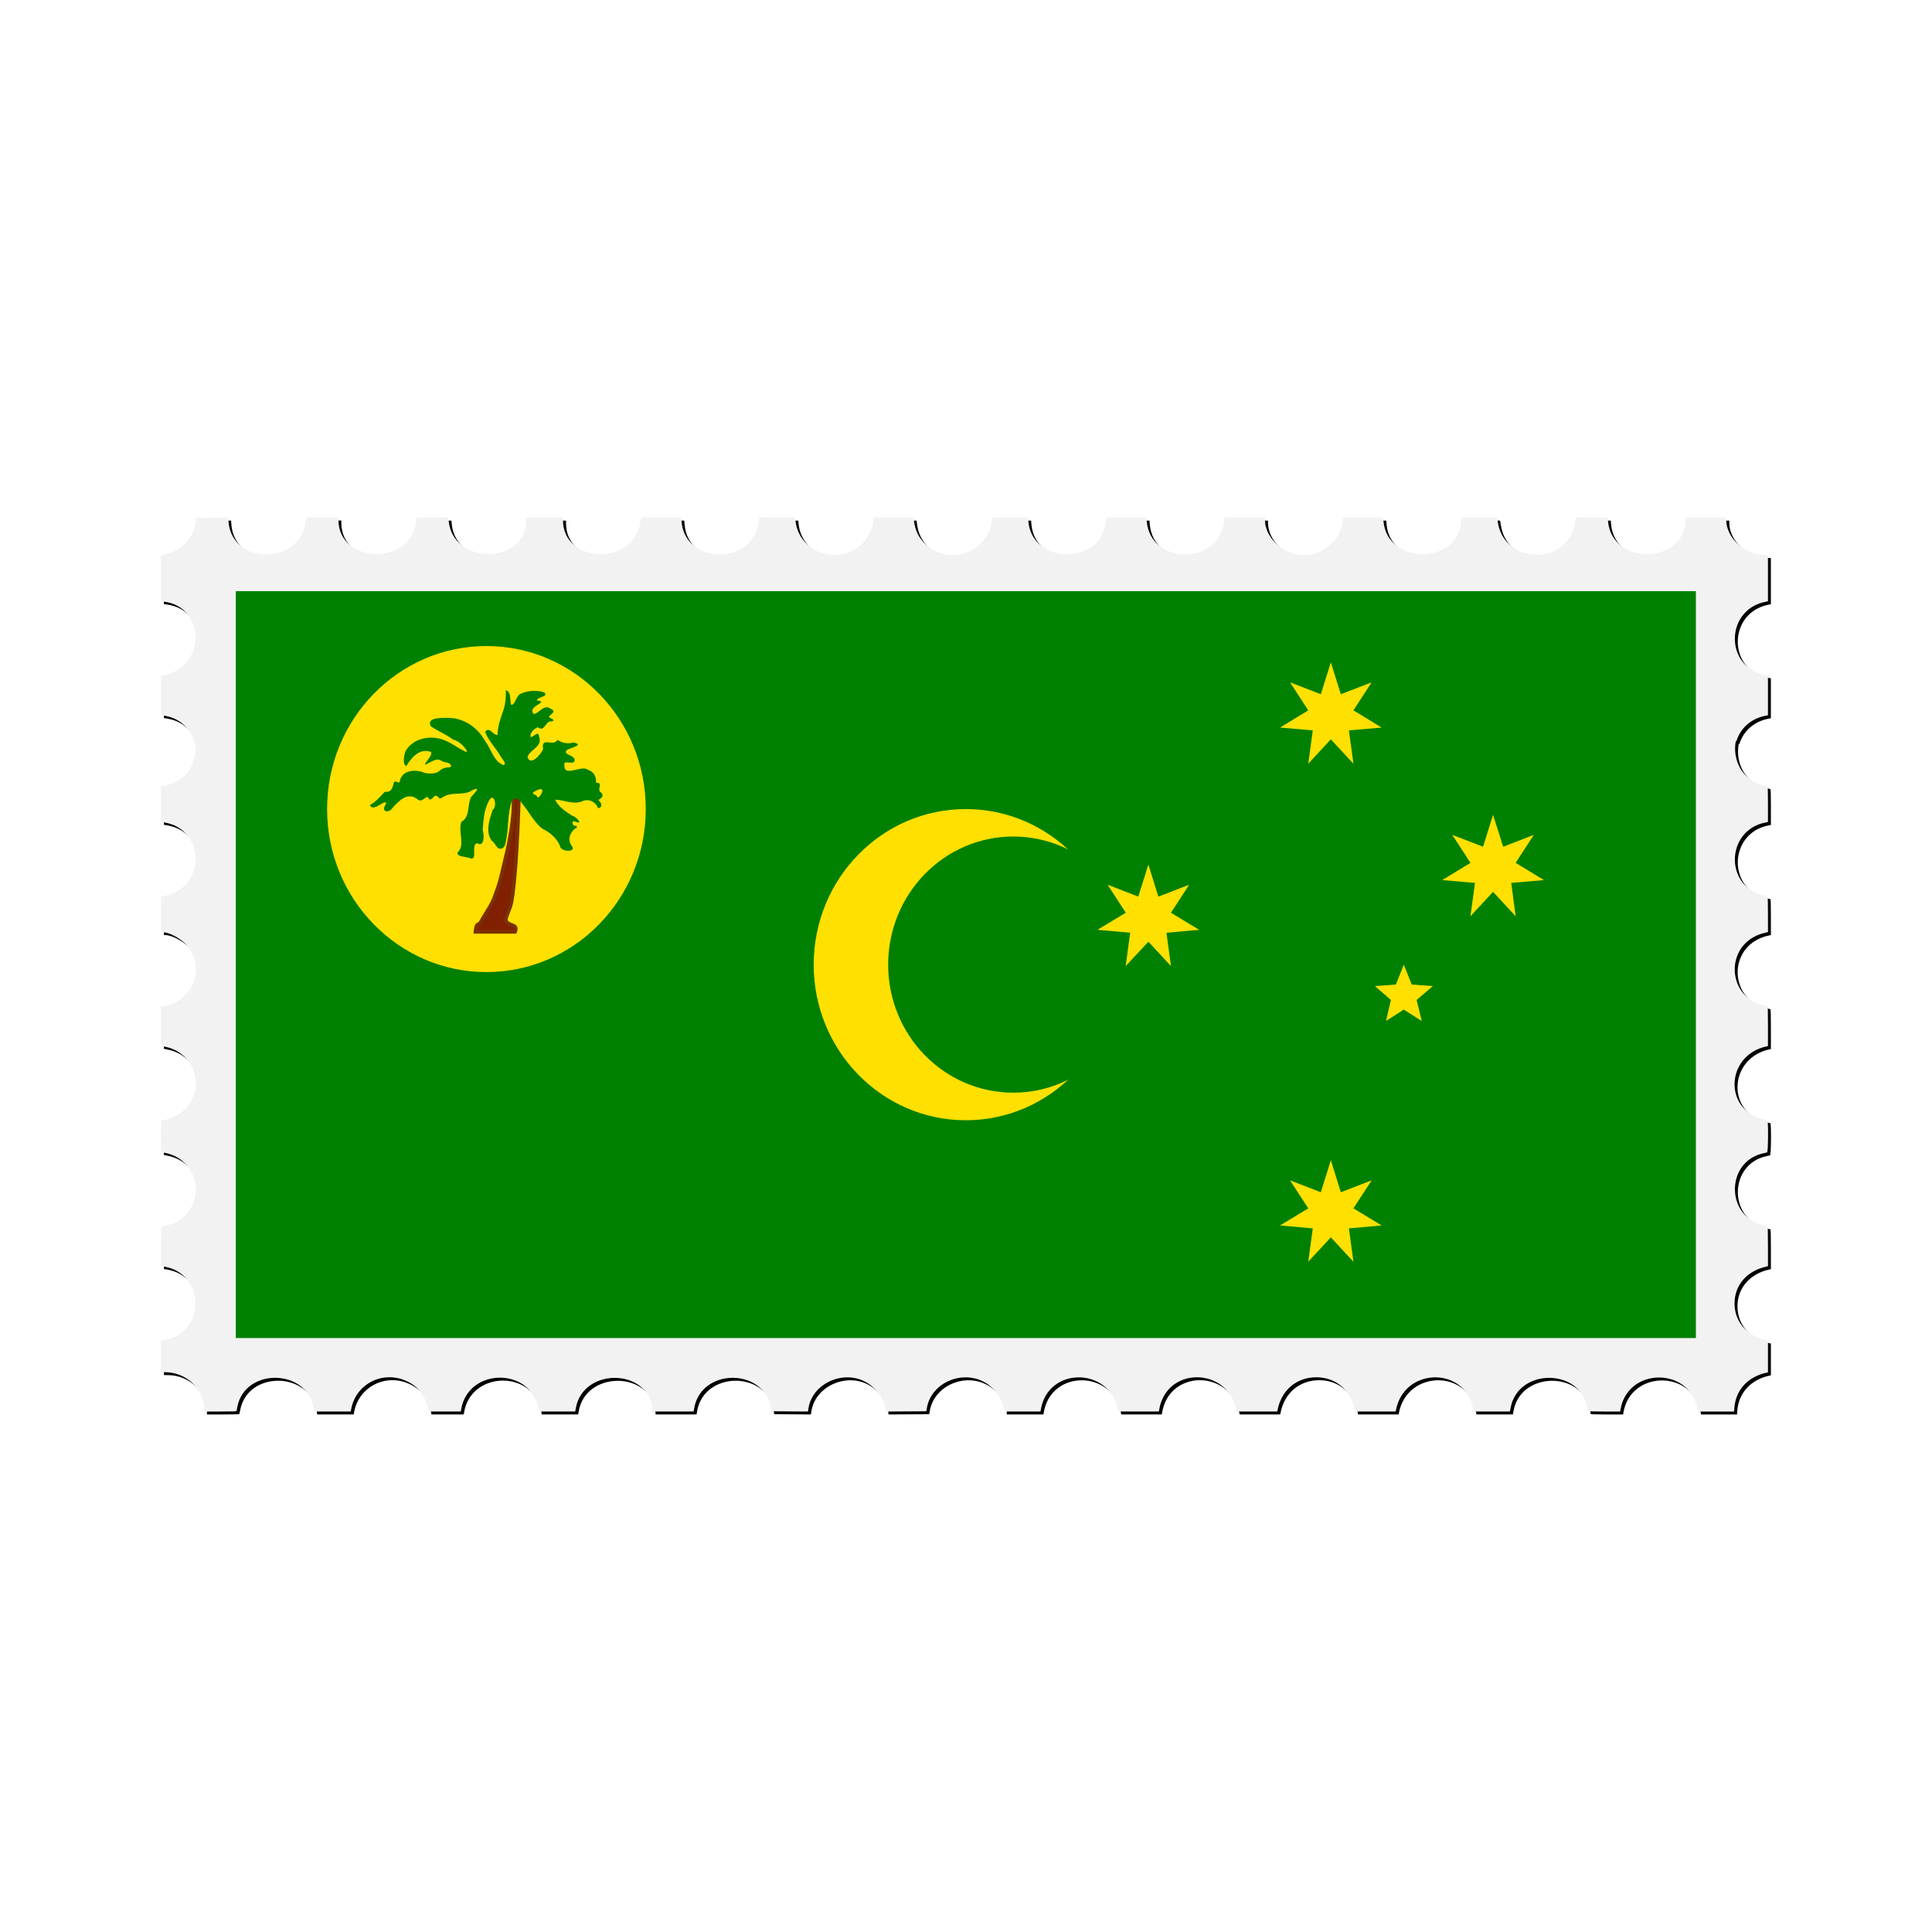 <svg:svg xmlns:svg="http://www.w3.org/2000/svg" height="3949.45" id="svg4137" version="1.1" viewBox="-304.442 -1033.556 3949.45 3949.45" width="3949.45">
<svg:defs id="defs4141">
<svg:filter height="1.034" id="filter6669" style="color-interpolation-filters:sRGB" width="1.019" x="-.009" y="-.017">
<svg:feGaussianBlur id="feGaussianBlur6671" stdDeviation="12.781" />
</svg:filter>
</svg:defs>
<svg:g id="g4840">
<svg:path d="m168.39 30.675-33.106 0.264-33.106 0.262-0.625 7.5c-2.745 32.939-31.559 62.331-66.195 67.525l-4.68 0.703v47.271 47.27l5.305 0.664c87.639 10.95 86.353 135.92-1.555 151.01l-3.75 0.645v40.26 40.26l7.25 1.225c32.588 5.504 52.666 26.888 60.043 51.945h1.621c7.535 37.886-12.641 81.409-60.779 91.064l-8.135 1.631v36.154 36.154l7.125 1.223c84.85 14.55 84.231 135.48-0.769 150.28l-6.356 1.107v36.396 36.396h2.311c14.445 0 39.573 13.657 51.363 27.916 37.423 45.258 11.534 112.93-47.107 123.15l-6.566 1.145v40.172 40.172l8.75 1.791c64.937 13.295 84.777 94.403 32.811 134.14-10.728 8.203-30.73 16.522-39.721 16.522-1.749 0-1.84 1.603-1.84 32.275v32.275l8.352 1.719c73.667 15.164 86.001 111.24 18.393 143.27-6.865 3.252-20.917 7.463-24.904 7.463-1.756 0-1.84 1.837-1.84 40.387v40.387l4.68 0.703c87.501 13.122 87.501 137.93 0 151.05l-4.68 0.703v32.137 32.135l10.25 0.178c41.71 0.722 77.649 34.737 77.734 73.572l0.016 6.75h33.031c25.576 0 33.108-0.282 33.373-1.25 0.188-0.688 0.883-4.175 1.543-7.75 14.816-80.196 140.34-79.771 155.91 0.527l1.643 8.467h37.205 37.203l0.645-3.75c9.138-53.208 65.77-81.661 114.95-57.75 23.808 11.576 36.816 29.364 42.963 58.75l0.574 2.75h32.936 32.936l0.596-3.75c13.59-85.611 141.56-87.912 157.7-2.836l1.248 6.586h37.17 37.17l1.149-6.601c14.518-83.37 147.04-82.65 156.65 0.852l0.662 5.75h41.768 41.77l1.172-6.75c14.481-83.357 144.77-82.633 156.79 0.871l0.773 5.379 37.514 0.262 37.512 0.262 1.076-6.828c8.336-52.942 76.344-80.993 122.17-50.393 19.714 13.163 35.197 37.11 35.197 54.438v2.781l41.693-0.26 41.695-0.262 1.367-7.5c9.456-51.829 73.815-78.703 120.53-50.328 19.182 11.652 36.719 38.186 36.719 55.559v2.769h37.455 37.455l0.615-3.75c14.565-88.653 141.13-87.852 157.99 1l0.521 2.75h41.438 41.434l0.617-3.75c14.652-89.183 140.61-87.988 158.07 1.5l0.438 2.25h41.463 41.463l0.519-2.75c7.753-40.865 38.755-67.25 79.018-67.25 40.3 0 71.257 26.347 79.016 67.25l0.521 2.75h41.463 41.463l0.519-2.75c16.866-88.901 143.42-89.702 157.99-1l0.615 3.75h37.205 37.205l1.643-8.467c15.548-80.17 141.31-80.595 155.92-0.527 0.652 3.575 1.341 7.062 1.529 7.75 0.265 0.968 7.788 1.25 33.328 1.25h32.984l0.617-3.75c14.221-86.557 140.47-88.16 157.48-2l1.137 5.75h36.785 36.785l0.684-8.25c3.006-36.224 27.718-62.938 65.854-71.191l2.75-0.596v-32.463-32.461l-2.75-0.596c-40.097-8.679-65.588-38-65.588-75.443 0-37.472 25.461-66.756 65.588-75.441l2.75-0.596v-40.512c0-31.573-0.276-40.583-1.25-40.832-0.688-0.176-4.4-1.071-8.25-1.988-77.675-18.498-77.295-130.95 0.5-147.62 3.025-0.648 6.287-1.396 7.25-1.66 2.265-0.621 2.756-65.15 0.5-65.727-0.688-0.176-4.4-1.071-8.25-1.988-81.91-19.507-76.863-130.98 6.75-149.07l2.75-0.596v-40.512c0-31.547-0.277-40.595-1.25-40.881-0.688-0.202-4.4-1.082-8.25-1.957-72.239-16.419-79.512-116.12-10.5-143.92 5.883-2.37 8.377-3.109 17.25-5.107l2.75-0.619v-36.512c0-28.347-0.28-36.596-1.25-36.881-0.688-0.202-4.4-1.094-8.25-1.982-79.578-18.36-76.705-132.17 3.75-148.56l5.75-1.172v-36.461c0-28.306-0.28-36.543-1.25-36.828-0.688-0.202-4.374-1.091-8.193-1.976-44.63-10.345-63.242-52.943-56.359-90.004h1.324c7.5-24.307 27.131-45.231 58.728-51.738l5.75-1.184v-40.701-40.701l-6.504-1.234c-81.999-15.555-81.409-132.26 0.754-149.18l5.75-1.184-0.01-47.18-0.01-47.18-8.736-0.217h-0.01c-39.588-0.995-76.234-35.338-76.234-71.443v-4.84h-41.5-41.5v3.543c0 92.315-150.89 95.886-158.68 3.756l-0.615-7.299h-32.674-32.674l-1.176 8.832c-11.773 88.423-143.65 89.722-157.99 1.557l-1.69-10.385h-36.75-36.75v3.543c0 92.358-150.89 95.929-158.68 3.756l-0.615-7.299h-41.354-41.354v3.543c0 32.139-28.277 63.994-63.5 71.533-45.882 9.821-95.5-27.203-95.5-71.26v-3.816h-41.363-41.361l-0.684 6.75c-9.234 91.163-150.57 91.653-158.27 0.549l-0.615-7.299h-41.207-41.207l-0.625 7.385c-7.627 90.231-150.71 90.223-158.34-0.01l-0.623-7.375h-36.728-36.728l-0.625 3.125c-0.344 1.719-0.625 4.335-0.625 5.816 0 15.126-14.074 39.423-29.463 50.863-49.549 36.836-120.77 8.742-128.69-50.766l-1.205-9.039h-40.703-40.703l-0.602 2.25c-0.332 1.238-0.61 3.796-0.617 5.686-0.064 16.181-13.528 39.8-29.508 51.768-50.063 37.492-122.91 7.612-129.09-52.953l-0.689-6.75h-36.682-36.682l-1.176 8.83c-11.916 89.495-150.57 88.547-157.85-1.08l-0.629-7.75h-41.213-41.215l-0.648 6.33c-9.433 92.073-158.63 90.764-158.63-1.395v-4.939h-37.5-37.5v5.34c0 91.384-150.07 92.718-158.65 1.41l-0.635-6.75h-32.711-32.709l-0.617 7.25c-8.17 91.024-159.08 88.464-159.08-2.953v-4.553h-32.791-32.789l-1.633 10.299c-14.023 88.403-151.44 86.17-157.54-2.561l-0.535-7.764z" filter="url(#filter6669)" id="path6667" />
<svg:path d="m162.39 24.675-33.106 0.264-33.105 0.262-0.625 7.5c-2.745 32.939-31.56 62.331-66.195 67.525l-4.68 0.703v47.271 47.27l5.305 0.664c87.639 10.95 86.353 135.92-1.555 151.01l-3.75 0.645v40.26 40.26l7.25 1.225c32.588 5.504 52.666 26.888 60.043 51.945h1.621c7.535 37.886-12.641 81.409-60.779 91.064l-8.135 1.631v36.154 36.154l7.125 1.223c84.85 14.55 84.231 135.48-0.769 150.28l-6.356 1.107v36.396 36.396h2.311c14.445 0 39.573 13.657 51.363 27.916 37.423 45.258 11.534 112.93-47.107 123.15l-6.566 1.145v40.172 40.172l8.75 1.791c64.937 13.295 84.777 94.403 32.811 134.14-10.728 8.203-30.73 16.522-39.721 16.522-1.749 0-1.84 1.603-1.84 32.275v32.275l8.352 1.719c73.667 15.164 86.001 111.24 18.393 143.27-6.865 3.252-20.917 7.463-24.904 7.463-1.756 0-1.84 1.837-1.84 40.387v40.387l4.68 0.703c87.501 13.122 87.501 137.93 0 151.05l-4.68 0.703v32.137 32.135l10.25 0.178c41.71 0.722 77.649 34.737 77.734 73.572l0.016 6.75h33.031c25.576 0 33.108-0.282 33.373-1.25 0.188-0.688 0.883-4.175 1.543-7.75 14.816-80.196 140.34-79.771 155.91 0.527l1.643 8.467h37.205 37.203l0.645-3.75c9.138-53.208 65.77-81.661 114.95-57.75 23.808 11.576 36.816 29.364 42.963 58.75l0.574 2.75h32.936 32.936l0.596-3.75c13.59-85.611 141.56-87.912 157.7-2.836l1.248 6.586h37.17 37.17l1.149-6.601c14.518-83.37 147.04-82.65 156.65 0.852l0.662 5.75h41.768 41.77l1.172-6.75c14.481-83.357 144.77-82.633 156.79 0.871l0.773 5.379 37.514 0.262 37.512 0.262 1.076-6.828c8.336-52.942 76.344-80.993 122.17-50.393 19.714 13.163 35.197 37.11 35.197 54.438v2.781l41.693-0.26 41.695-0.262 1.367-7.5c9.456-51.829 73.815-78.703 120.53-50.328 19.182 11.652 36.719 38.186 36.719 55.559v2.769h37.455 37.455l0.615-3.75c14.565-88.653 141.13-87.852 157.99 1l0.521 2.75h41.438 41.434l0.617-3.75c14.652-89.183 140.61-87.988 158.07 1.5l0.438 2.25h41.463 41.463l0.519-2.75c7.753-40.865 38.755-67.25 79.018-67.25 40.3 0 71.257 26.347 79.016 67.25l0.521 2.75h41.463 41.463l0.519-2.75c16.866-88.901 143.42-89.702 157.99-1l0.615 3.75h37.205 37.205l1.643-8.467c15.548-80.17 141.31-80.595 155.92-0.527 0.652 3.575 1.341 7.062 1.529 7.75 0.265 0.968 7.788 1.25 33.328 1.25h32.984l0.617-3.75c14.221-86.557 140.47-88.16 157.48-2l1.137 5.75h36.785 36.785l0.684-8.25c3.006-36.224 27.718-62.938 65.854-71.191l2.75-0.596v-32.463-32.461l-2.75-0.596c-40.097-8.679-65.588-38-65.588-75.443 0-37.472 25.461-66.756 65.588-75.441l2.75-0.596v-40.512c0-31.573-0.276-40.583-1.25-40.832-0.688-0.176-4.4-1.071-8.25-1.988-77.675-18.498-77.295-130.95 0.5-147.62 3.025-0.648 6.287-1.396 7.25-1.66 2.265-0.621 2.756-65.15 0.5-65.727-0.688-0.176-4.4-1.071-8.25-1.988-81.91-19.507-76.863-130.98 6.75-149.07l2.75-0.596v-40.512c0-31.547-0.277-40.595-1.25-40.881-0.688-0.202-4.4-1.082-8.25-1.957-72.239-16.419-79.512-116.12-10.5-143.92 5.883-2.37 8.377-3.109 17.25-5.107l2.75-0.619v-36.512c0-28.347-0.28-36.596-1.25-36.881-0.688-0.202-4.4-1.094-8.25-1.982-79.578-18.36-76.705-132.17 3.75-148.56l5.75-1.172v-36.461c0-28.306-0.28-36.543-1.25-36.828-0.688-0.202-4.374-1.091-8.193-1.976-44.63-10.345-63.242-52.943-56.359-90.004h1.324c7.5-24.307 27.131-45.231 58.728-51.738l5.75-1.184v-40.701-40.701l-6.504-1.234c-81.999-15.555-81.409-132.26 0.754-149.18l5.75-1.184-0.01-47.18-0.01-47.18-8.736-0.217h-0.01c-39.9-1.251-76.5-35.594-76.5-71.7v-4.84h-41.5-41.5v3.543c0 92.315-150.89 95.886-158.68 3.756l-0.615-7.299h-32.674-32.674l-1.176 8.832c-11.773 88.423-143.65 89.722-157.99 1.557l-1.69-10.385h-36.75-36.75v3.543c0 92.358-150.89 95.929-158.68 3.756l-0.615-7.299h-41.354-41.354v3.543c0 32.139-28.277 63.994-63.5 71.533-45.882 9.821-95.5-27.203-95.5-71.26v-3.816h-41.363-41.361l-0.684 6.75c-9.234 91.163-150.57 91.653-158.27 0.549l-0.615-7.299h-41.207-41.207l-0.625 7.385c-7.627 90.231-150.71 90.223-158.34-0.01l-0.623-7.375h-36.728-36.728l-0.625 3.125c-0.344 1.719-0.625 4.335-0.625 5.816 0 15.126-14.074 39.423-29.463 50.863-49.549 36.836-120.77 8.742-128.69-50.766l-1.205-9.039h-40.703-40.703l-0.602 2.25c-0.332 1.238-0.61 3.796-0.617 5.686-0.064 16.181-13.528 39.8-29.508 51.768-50.063 37.492-122.91 7.612-129.09-52.953l-0.689-6.75h-36.682-36.682l-1.176 8.83c-11.916 89.495-150.57 88.547-157.85-1.08l-0.629-7.75h-41.213-41.215l-0.648 6.33c-9.433 92.073-158.63 90.764-158.63-1.395v-4.939h-37.5-37.5v5.34c0 91.384-150.07 92.718-158.65 1.41l-0.635-6.75h-32.711-32.709l-0.617 7.25c-7.77 91.28-158.68 88.72-158.68-2.697v-4.553h-32.791-32.789l-1.633 10.299c-14.023 88.403-151.44 86.17-157.54-2.561l-0.535-7.764z" fill="#f2f2f2" id="path4687" />
<svg:g id="g5002" transform="matrix(3.731 0 0 3.817 177.58 -134.83)">
<svg:path d="m0 81.146h800v400h-800z" fill="#008000" id="path4964" />
<svg:path d="m483.28 281.18c0 45.977-37.273 83.33-83.322 83.33-45.974 0-83.322-37.353-83.322-83.33 0-46.053 37.348-83.331 83.322-83.331 46.049 0 83.322 37.278 83.322 83.331z" fill="#ffe000" id="path4966" />
<svg:path d="m494.53 281.18c0 37.877-30.673 68.554-68.547 68.554s-68.548-30.677-68.548-68.554c0-37.878 30.674-68.63 68.548-68.63s68.547 30.752 68.547 68.63z" fill="#008000" id="path4968" />
<svg:path d="m224.62 197.85c0 48.153-39.073 87.305-87.297 87.305s-87.297-39.152-87.297-87.305c0-48.228 39.074-87.305 87.297-87.305 48.224 0 87.297 39.077 87.297 87.305z" fill="#ffe000" id="path4970" />
<svg:path d="m131.25 263.63h21.824s0.975-1.95-0.225-3c-1.2-0.975-5.85-1.2-4.65-4.725 2.625-7.276 3-5.025 4.65-22.277 1.65-17.251 2.4-44.328 2.4-44.328h-3.15s0.6 8.401-1.2 19.351c-1.8 10.951-2.4 11.926-4.35 20.326-2.025 8.476-2.325 9.151-4.125 14.101-1.8 4.875-2.025 5.1-4.875 9.676-2.85 4.5-1.8 2.85-3.375 5.55-0.75 1.35-1.725 0.975-2.25 2.025-0.525 0.975-0.675 3.3-0.675 3.3z" fill="#802000" id="path4972" stroke="#7b3100" stroke-width="1.875px" />
<svg:path d="m147.9 134.25c0.225 3.375-0.15 7.8-1.575 11.476-1.425 4.05-2.925 8.101-2.85 12.301-2.25 0.825-4.575-4.875-6.825-1.5 1.65 4.575 5.475 8.251 8.025 12.376 0.45 1.275 4.2 4.65 2.025 5.4-5.475-1.875-6.75-8.775-10.125-12.901-3.9-7.05-11.25-12.076-19.35-12.376-3.075 0.075-13.05-0.75-10.425 4.425 3.825 2.625 8.475 4.35 12.225 7.2 2.85 0.3 7.875 4.95 7.575 6.75-4.875-2.025-7.2-4.425-12.525-6.526-7.2-2.775-17.099-1.125-21.149 6.075-0.675 1.8-1.8 7.275 0.525 7.8 2.7-4.275 6.675-9.075 12.449-7.8 4.5 0.375-5.1 8.476-1.425 6.825 1.2-0.45 3.825-2.25 5.7-2.4 1.875-0.225 2.925 1.2 4.35 1.35 2.85 0.375 3.6 1.575 3.375 2.25-0.3 0.825-1.2 0.15-4.125 1.05-1.425 0.45-2.175 1.725-3.825 2.325-1.725 0.6-5.175 0.6-6.525 0.075-4.575-1.95-12.074-1.65-13.499 4.125 0 2.475-2.175-0.3-3.225 0.825-0.825 2.7-0.975 5.55-5.1 5.25-2.4 2.625-4.95 5.325-8.1 7.125 1.8 4.275 9.15-4.2 8.775-0.6-3.15 4.35 1.65 5.25 3.75 1.875 3.6-3.75 8.025-8.401 13.35-4.575 2.55 2.4 4.05-1.275 5.85-1.05 1.2 3 2.625 0.15 3.975-0.675 2.175-0.3 1.575 2.625 4.125 0.825 5.1-3.375 11.325-0.525 16.35-3.825 5.325-2.4 0.75 1.95-0.75 3.675-2.325 4.5-0.3 10.426-5.325 13.276-2.025 5.4 2.4 12.451-2.1 16.426-0.675 2.55 5.775 2.25 7.575 3.3 3.225 0.075-0.15-7.276 3.075-8.326 4.2 2.625 3.975-4.65 3.15-6.901 0.375-5.175 0.675-10.726 3.225-15.376 2.7-5.7 5.175 2.325 2.175 4.575-1.725 5.25-4.2 11.776-0.3 16.651 1.125 0.225 2.025 2.925 3.525 3.825 1.425 0.825 3.45-0.225 3.825-2.7 1.875-7.5 0.9-15.601 3.6-22.877 1.875-2.25 4.5-0.375 5.625 1.725 3.75 4.35 6.375 9.826 10.95 13.351 4.125 1.95 7.8 4.875 9.675 9.151 0 3.3 9.3 3.75 6.525 0.15-2.7-3.6-0.9-7.125 1.8-9.451 1.425 0.3 1.05-2.25-0.075-1.275-1.875-0.375-1.95-3.75 0.525-2.175 4.275 1.425-0.3-3.075-1.875-3.225-3.6-2.25-7.725-4.8-9.525-8.701 4.725 0.075 9.6 2.625 14.4 1.05 3.9-2.025 7.8 0.15 9.15 3.525 2.925-0.45 1.65-3.45 0-4.425 2.175-0.9 3.675-2.775 0.975-4.425-1.35-1.8 1.875-4.95-2.1-4.8 0.15-3.075-1.05-5.85-4.425-6.9-3.375-2.85-13.2 4.125-12.9-2.25-0.975-3.45 3.975-0.45 5.4-2.175 1.425-3.675-6.825-3.3-4.125-6.15 1.8-1.2 10.2-2.85 3.6-4.05-3.3 0.9-6.075 0.225-8.7-1.425-2.325 3.975-9.075-2.1-7.875 4.875-0.9 2.625-6.9 9.526-8.55 4.275 1.425-4.125 8.55-5.475 6.3-11.026-0.3-3.45-3.225 0.6-4.575 0.375-0.675-2.175 2.1-4.725 3.975-5.25 3.825 2.925 3.975-3.675 7.575-3.15 2.7-0.6-0.825-1.725-1.575-2.25 0.75-1.875 4.8-2.925 0.825-4.575-3.525-2.625-6.15 2.625-9.075 2.85-2.775-3.15 2.55-4.65 4.05-6.3 0.075-1.2-3.15-0.375-2.175-1.425 0.825-1.5 6.45-1.575 3.825-3.825-3.975-1.35-9.075-1.05-12.9 0.75-2.4 0.75-3.075 6.15-5.175 5.925-0.975-2.4 0.3-7.125-3-7.8zm18.75 52.953c3-0.525 0.075 4.575-1.35 4.5 0.075-1.875-4.425-1.65-1.575-3.3 0.9-0.525 1.875-0.975 2.925-1.2z" fill="#008000" id="path4974" />
<svg:g fill="#ffe000">
<svg:path d="m599.98 385.89 5.475 17.176 16.874-6.375-9.975 15.001 15.45 9.15-17.925 1.575 2.475 17.851-12.374-13.051-12.375 13.051 2.475-17.851-17.925-1.575 15.45-9.15-9.975-15.001 16.875 6.375z" id="path4976" />
<svg:path d="m500.01 227.56 5.475 17.176 16.875-6.375-9.975 15.001 15.45 9.151-17.925 1.575 2.475 17.851-12.375-13.051-12.45 13.051 2.475-17.851-17.924-1.575 15.524-9.151-9.975-15.001 16.8 6.375z" id="path4978" />
<svg:path d="m599.98 119.25 5.475 17.101 16.874-6.375-9.975 15.001 15.45 9.226-17.925 1.5 2.475 17.851-12.374-13.051-12.375 13.051 2.475-17.851-17.925-1.5 15.45-9.226-9.975-15.001 16.875 6.375z" id="path4980" />
<svg:path d="m688.85 200.93 5.55 17.101 16.8-6.375-9.975 15.001 15.525 9.226-17.925 1.5 2.4 17.851-12.375-13.051-12.375 13.051 2.475-17.851-17.925-1.5 15.45-9.226-9.975-15.001 16.875 6.375z" id="path4982" />
<svg:path d="m639.95 281.18 4.35 10.65 11.55 0.825-8.85 7.426 2.775 11.251-9.825-6.075-9.75 6.075 2.7-11.251-8.775-7.426 11.475-0.825z" id="path4984" />
</svg:g>
</svg:g>
</svg:g>
</svg:svg>